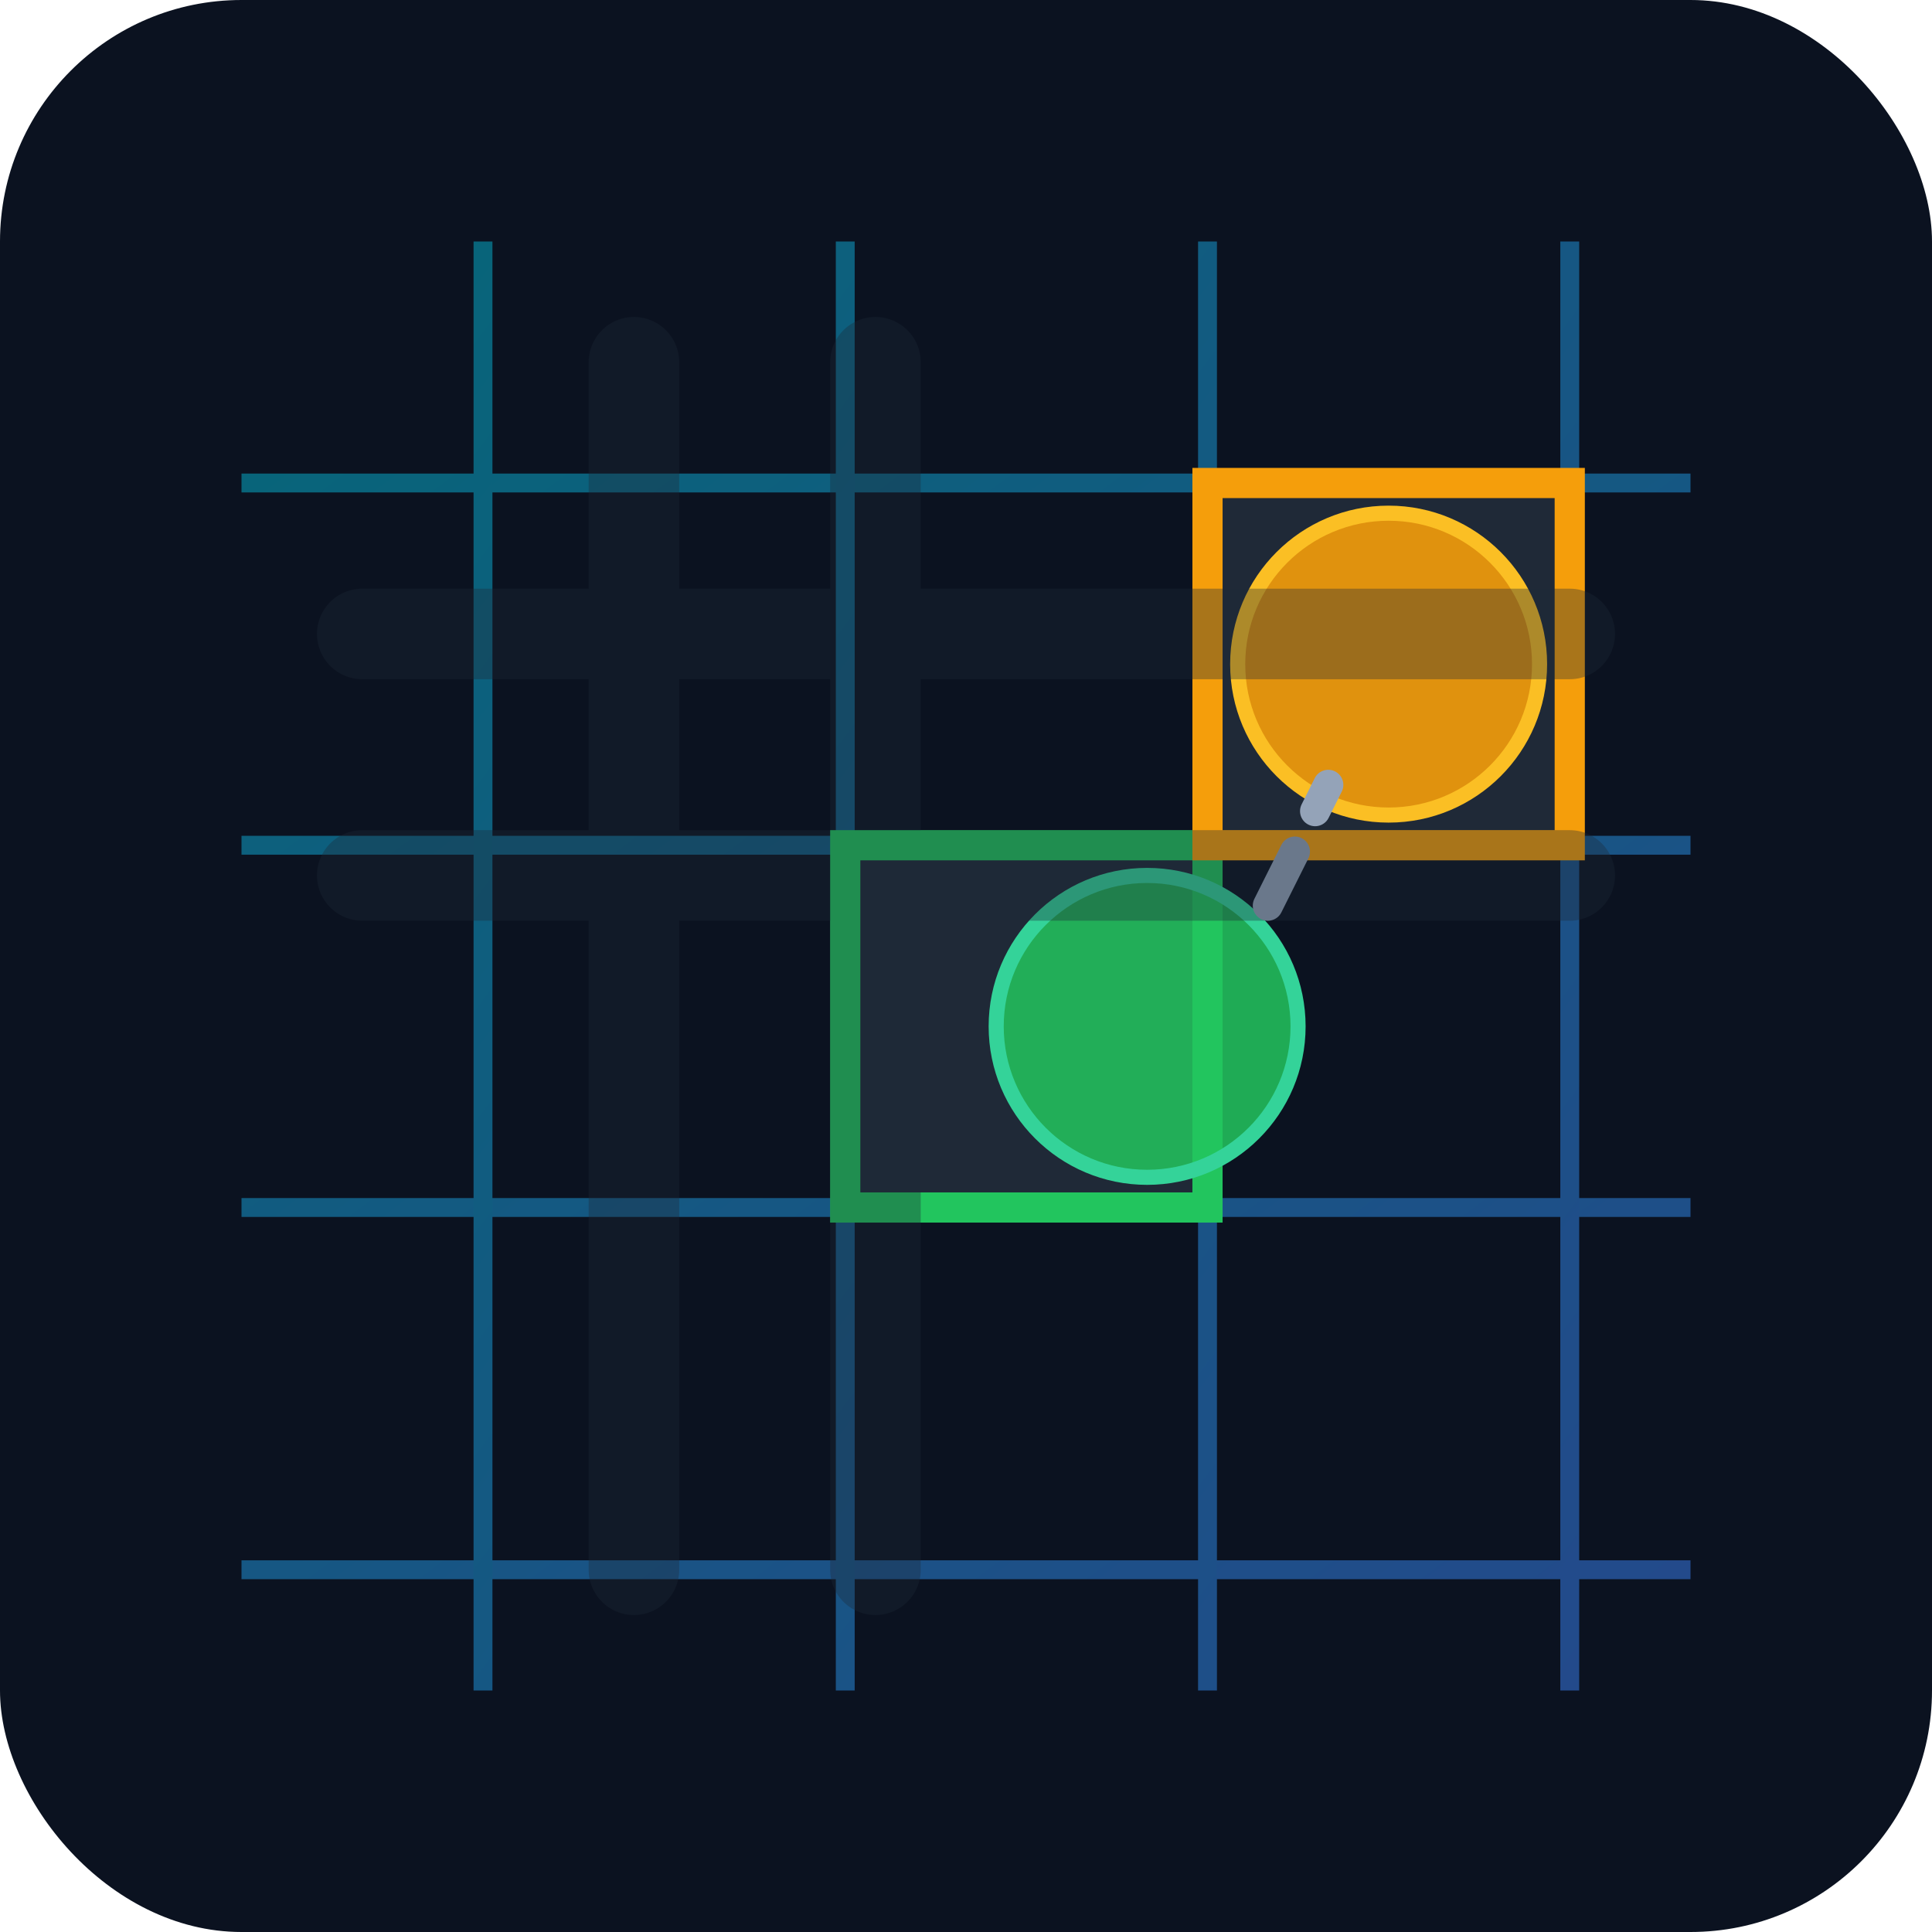 <svg xmlns="http://www.w3.org/2000/svg" viewBox="0 0 128 128" role="img" aria-label="Spatial hashing collision icon">
  <defs>
    <linearGradient id="grid" x1="0" y1="0" x2="1" y2="1">
      <stop offset="0" stop-color="#06b6d4"/>
      <stop offset="1" stop-color="#3b82f6"/>
    </linearGradient>
  </defs>
  <rect width="128" height="128" rx="16" fill="#0b1220"/>
  <!-- Grid -->
  <g opacity="0.5" stroke="url(#grid)">
    <path d="M16 32h96M16 56h96M16 80h96M16 104h96" stroke-width="1.25"/>
    <path d="M32 16v96M56 16v96M80 16v96M104 16v96" stroke-width="1.25"/>
  </g>
  <!-- Highlighted hashed cells -->
  <rect x="56" y="56" width="24" height="24" fill="#1f2937" stroke="#22c55e" stroke-width="2"/>
  <rect x="80" y="32" width="24" height="24" fill="#1f2937" stroke="#f59e0b" stroke-width="2"/>
  <!-- Moving discs -->
  <circle cx="76" cy="68" r="10" fill="#22c55e" fill-opacity="0.85" stroke="#34d399"/>
  <circle cx="92" cy="44" r="10" fill="#f59e0b" fill-opacity="0.9" stroke="#fbbf24"/>
  <!-- Candidate pair link -->
  <path d="M84 60L88 52" stroke="#94a3b8" stroke-dasharray="4 3" stroke-width="2" stroke-linecap="round"/>
  <!-- Hash symbol subtly in background -->
  <path d="M42 24v80M58 24v80M24 42h80M24 58h80" stroke="#1f2937" stroke-width="6" stroke-linecap="round" opacity="0.35"/>
</svg>

